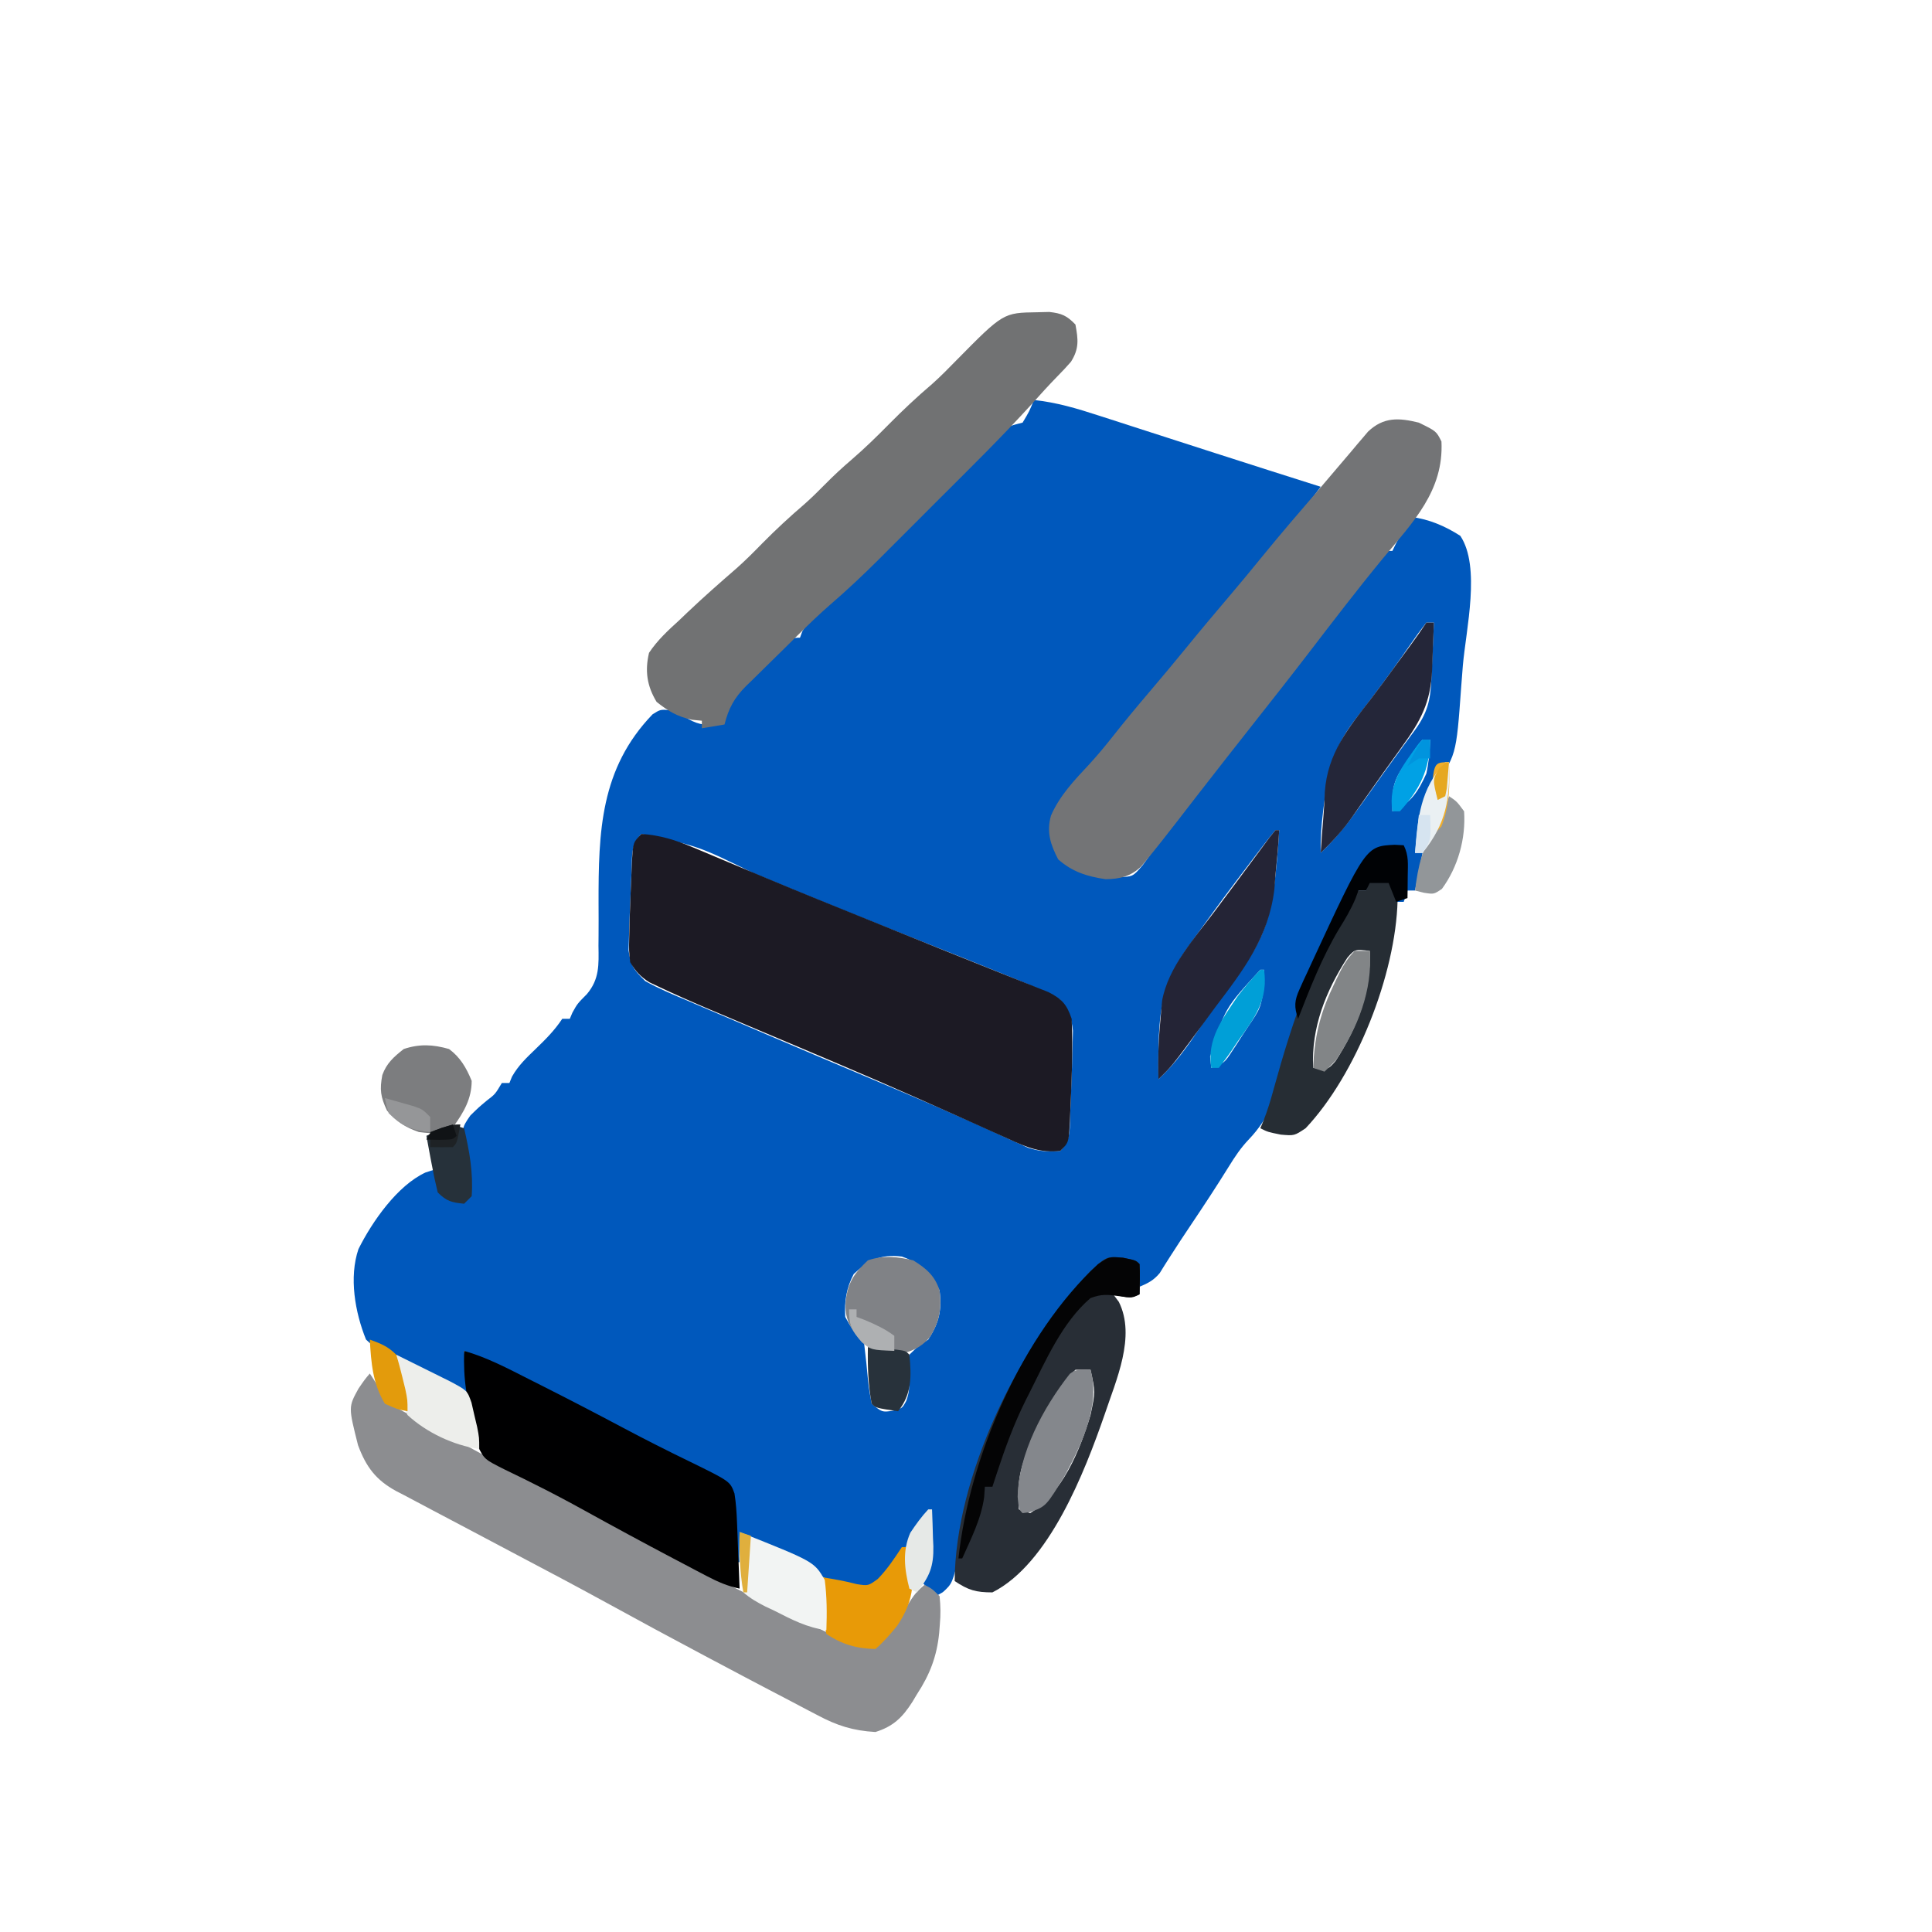 <?xml version="1.0" ?>
<svg xmlns:ns0="http://www.w3.org/2000/svg" xmlns="http://www.w3.org/2000/svg" width="512" height="512" viewBox="0 0 512 512" style="background-color: transparent;">
  <ns0:path d="M0 0 C6.012 0.639 11.455 2.262 17.191 4.133 C18.663 4.605 18.663 4.605 20.165 5.087 C23.299 6.094 26.431 7.11 29.562 8.125 C31.609 8.784 33.655 9.443 35.701 10.102 C39.765 11.409 43.828 12.72 47.891 14.032 C57.251 17.052 66.625 20.026 76 23 C75.06 24.264 74.119 25.526 73.177 26.788 C72.652 27.492 72.128 28.195 71.588 28.919 C69.279 31.945 66.812 34.818 64.312 37.688 C63.261 38.905 62.211 40.122 61.16 41.34 C60.634 41.948 60.109 42.556 59.567 43.183 C53.962 49.682 48.388 56.207 43.062 62.938 C39.308 67.678 35.374 72.249 31.424 76.826 C27.874 80.95 24.443 85.149 21.078 89.426 C19.472 91.415 17.843 93.36 16.172 95.293 C15.678 95.866 15.185 96.439 14.676 97.029 C13.712 98.144 12.743 99.254 11.767 100.36 C8.478 104.168 5.344 108.026 4.75 113.16 C5.234 116.841 5.847 118.787 8.062 121.875 C11.626 124.453 14.659 125.497 19 126 C20.131 126.142 21.261 126.284 22.426 126.43 C26.191 126.338 26.191 126.338 28.738 123.395 C29.619 122.217 30.476 121.022 31.312 119.812 C31.78 119.178 32.247 118.544 32.729 117.891 C33.697 116.576 34.657 115.255 35.608 113.928 C37.673 111.068 39.837 108.287 42 105.5 C42.826 104.425 43.651 103.349 44.477 102.273 C50.425 94.542 56.474 86.89 62.587 79.288 C67.407 73.293 72.113 67.237 76.699 61.059 C79.831 56.895 83.053 52.805 86.283 48.719 C88.137 46.373 89.973 44.038 91.695 41.594 C92.126 41.068 92.556 40.542 93 40 C93.66 40 94.32 40 95 40 C95.402 39.165 95.402 39.165 95.812 38.312 C97.101 35.803 98.529 33.407 100 31 C104.742 31.593 108.993 33.435 113 36 C118.453 44.179 114.51 60.804 113.676 70.321 C113.517 72.193 113.37 74.066 113.237 75.94 C111.915 94.436 111.915 94.436 105.562 102.839 C103.424 105.798 102.948 108.466 102.625 112.062 C102.022 117.955 102.022 117.955 101 120 C101.66 120 102.32 120 103 120 C102.34 123.3 101.68 126.6 101 130 C100.34 130 99.68 130 99 130 C98.67 130.99 98.34 131.98 98 133 C97.34 133 96.68 133 96 133 C95.34 131.35 94.68 129.7 94 128 C92.35 128 90.7 128 89 128 C88.67 128.66 88.34 129.32 88 130 C87.34 130 86.68 130 86 130 C85.736 130.717 85.471 131.433 85.199 132.172 C83.967 135.078 82.483 137.574 80.812 140.25 C74.095 151.71 70.024 163.65 66.562 176.438 C64.466 184.076 62.548 190.101 56.961 195.945 C54.803 198.206 53.266 200.53 51.625 203.188 C48.401 208.388 45.047 213.486 41.635 218.564 C39.783 221.322 37.948 224.082 36.168 226.887 C35.659 227.687 35.15 228.488 34.625 229.312 C33.995 230.328 33.995 230.328 33.352 231.363 C31.771 233.278 30.271 234.048 28 235 C27.67 233.02 27.34 231.04 27 229 C24.243 228.061 22.833 227.661 20 228 C11.58 232.783 6.722 241.874 2 250 C1.331 251.132 0.662 252.264 -0.027 253.43 C-9.211 269.495 -15.216 287.089 -19.52 305.019 C-21.612 313.646 -21.612 313.646 -24.125 315.938 C-24.744 316.288 -25.363 316.639 -26 317 C-27.32 315.68 -28.64 314.36 -30 313 C-29.34 312.01 -28.68 311.02 -28 310 C-27.858 307.398 -27.812 304.909 -27.875 302.312 C-27.884 301.611 -27.893 300.909 -27.902 300.186 C-27.926 298.457 -27.962 296.728 -28 295 C-28.508 295.785 -29.016 296.57 -29.539 297.379 C-39.876 313.155 -39.876 313.155 -43.875 314.746 C-50.306 315.514 -56.561 311.886 -61.707 308.406 C-66.538 305.444 -71.827 303.295 -77 301 C-77.33 303.31 -77.66 305.62 -78 308 C-78.33 308 -78.66 308 -79 308 C-79.049 306.903 -79.098 305.806 -79.148 304.676 C-79.224 303.221 -79.299 301.767 -79.375 300.312 C-79.406 299.591 -79.437 298.87 -79.469 298.127 C-79.739 292.284 -79.739 292.284 -82 287 C-84.545 285.348 -86.917 284.006 -89.625 282.688 C-90.385 282.302 -91.145 281.917 -91.927 281.52 C-94.278 280.332 -96.638 279.165 -99 278 C-100.374 277.309 -101.748 276.616 -103.121 275.922 C-106.418 274.259 -109.724 272.614 -113.034 270.975 C-116.277 269.367 -119.513 267.745 -122.75 266.125 C-124.057 265.471 -125.365 264.818 -126.672 264.164 C-134.781 260.109 -142.891 256.055 -151 252 C-150.67 255.63 -150.34 259.26 -150 263 C-156.734 259.671 -156.734 259.671 -159.51 258.25 C-162.781 256.578 -165.983 255.007 -169.406 253.66 C-172.47 252.371 -174.602 251.312 -177 249 C-179.914 241.795 -181.551 232.509 -179 225 C-175.345 217.704 -168.705 208.177 -161.223 204.715 C-160.489 204.479 -159.756 204.243 -159 204 C-158.608 205.134 -158.216 206.269 -157.812 207.438 C-156.41 211.18 -156.41 211.18 -153.375 212 C-152.591 212 -151.808 212 -151 212 C-149.216 210.216 -149.876 207.82 -149.867 205.445 C-149.949 202.945 -149.949 202.945 -150.508 200.305 C-151.77 193.112 -151.77 193.112 -149.355 189.625 C-147.188 187.5 -147.188 187.5 -144.98 185.656 C-142.778 183.973 -142.778 183.973 -141 181 C-140.34 181 -139.68 181 -139 181 C-138.773 180.444 -138.546 179.889 -138.312 179.316 C-136.623 176.335 -134.465 174.313 -132 171.938 C-129.318 169.345 -127.072 167.108 -125 164 C-124.34 164 -123.68 164 -123 164 C-122.66 163.196 -122.66 163.196 -122.312 162.375 C-121 160 -121 160 -118.456 157.436 C-115.115 153.456 -115.32 149.664 -115.398 144.648 C-115.386 143.306 -115.386 143.306 -115.374 141.935 C-115.351 139.082 -115.361 136.229 -115.375 133.375 C-115.401 114.424 -114.935 97.704 -101.062 83.301 C-99 82 -99 82 -96.402 82.195 C-94 83 -94 83 -91.562 84.562 C-88.497 86.282 -86.46 86.241 -83 86 C-82.671 85.019 -82.343 84.038 -82.004 83.027 C-79.796 77.881 -75.908 74.4 -71.938 70.562 C-71.205 69.831 -70.472 69.099 -69.717 68.346 C-64.281 63 -64.281 63 -62 63 C-61.691 62.165 -61.691 62.165 -61.375 61.312 C-59.864 58.772 -58.061 57.235 -55.73 55.441 C-50.868 51.391 -46.577 46.552 -42.133 42.056 C-38.882 38.77 -35.626 35.491 -32.368 32.213 C-29.899 29.727 -27.432 27.239 -24.971 24.745 C-22.123 21.858 -19.263 18.984 -16.402 16.109 C-15.52 15.212 -14.638 14.314 -13.729 13.389 C-12.492 12.152 -12.492 12.152 -11.23 10.89 C-10.508 10.161 -9.786 9.432 -9.042 8.681 C-6.911 6.927 -5.611 6.634 -3 6 C-1.216 3.016 -1.216 3.016 0 0 Z M104 59 C102.496 60.905 101.116 62.811 99.75 64.812 C96.675 69.241 93.557 73.619 90.297 77.914 C89.668 78.747 89.039 79.58 88.392 80.438 C87.151 82.077 85.903 83.71 84.647 85.337 C79.453 92.244 77.849 98.676 76.875 107.125 C76.789 107.815 76.702 108.504 76.613 109.215 C76.178 112.829 75.901 116.36 76 120 C80.366 115.924 83.745 111.43 87.188 106.562 C87.75 105.773 88.313 104.983 88.894 104.169 C90.042 102.558 91.19 100.945 92.335 99.332 C93.887 97.159 95.456 95 97.035 92.848 C97.726 91.9 97.726 91.9 98.431 90.933 C99.288 89.758 100.15 88.585 101.016 87.416 C104.239 82.965 105.074 79.646 105.316 74.234 C105.358 73.345 105.4 72.455 105.443 71.539 C105.483 70.619 105.522 69.698 105.562 68.75 C105.606 67.814 105.649 66.878 105.693 65.914 C105.799 63.61 105.901 61.305 106 59 C105.34 59 104.68 59 104 59 Z M103 90 C101.215 92.177 101.215 92.177 99.438 94.875 C98.817 95.78 98.197 96.685 97.559 97.617 C94.915 101.659 94.91 104.159 95 109 C99.84 106.947 101.882 103.706 104 99 C104.641 95.994 104.922 93.069 105 90 C104.34 90 103.68 90 103 90 Z M64 114 C62.894 115.315 61.833 116.667 60.789 118.031 C60.126 118.897 59.463 119.763 58.78 120.655 C50.1 132.104 50.1 132.104 41.688 143.75 C41.251 144.355 40.814 144.96 40.364 145.584 C36.214 151.589 33.82 158.191 33.312 165.5 C33.248 166.414 33.184 167.328 33.117 168.27 C32.949 172.187 32.936 176.079 33 180 C37.529 175.839 40.791 171.17 44.188 166.062 C50.751 156.232 50.751 156.232 53.965 152.203 C60.612 143.81 62.956 136.546 64 126 C64.126 124.786 64.253 123.571 64.383 122.32 C64.637 119.547 64.847 116.781 65 114 C64.67 114 64.34 114 64 114 Z M-104 115 C-106.861 117.861 -106.465 120.84 -106.625 124.688 C-106.66 125.442 -106.695 126.196 -106.731 126.974 C-106.799 128.541 -106.861 130.108 -106.917 131.675 C-106.971 133.18 -107.032 134.684 -107.103 136.188 C-107.196 138.208 -107.255 140.229 -107.312 142.25 C-107.35 143.431 -107.387 144.612 -107.426 145.828 C-106.872 149.956 -105.99 151.058 -103 154 C-99.432 155.999 -95.699 157.554 -91.93 159.133 C-90.821 159.61 -89.712 160.088 -88.569 160.579 C-85.01 162.108 -81.443 163.616 -77.875 165.125 C-75.559 166.116 -73.244 167.108 -70.93 168.102 C-61.614 172.093 -52.28 176.04 -42.941 179.977 C-30.934 185.041 -18.969 190.146 -7.145 195.627 C-6.153 196.074 -5.162 196.52 -4.141 196.98 C-3.29 197.371 -2.44 197.762 -1.563 198.165 C1.456 199.149 3.843 199.283 7 199 C9.948 196.052 9.47 192.779 9.625 188.812 C9.661 188.011 9.697 187.21 9.733 186.384 C9.836 183.923 9.92 181.462 10 179 C10.029 178.262 10.057 177.525 10.087 176.765 C10.161 174.74 10.206 172.713 10.25 170.688 C10.276 169.516 10.302 168.344 10.328 167.137 C9.951 163.529 9.126 161.917 7 159 C4.691 157.439 4.691 157.439 1.832 156.297 C0.668 155.792 -0.497 155.288 -1.697 154.768 C-3.13 154.175 -4.564 153.586 -6 153 C-6.85 152.652 -7.699 152.304 -8.575 151.946 C-15.802 149.001 -23.056 146.123 -30.312 143.25 C-45.112 137.381 -59.873 131.438 -74.554 125.279 C-88.841 118.251 -88.841 118.251 -104 115 Z M60 151 C50.586 161.221 50.586 161.221 46.688 174.062 C46.791 175.032 46.894 176.001 47 177 C50.306 175.898 50.64 175.469 52.445 172.691 C52.882 172.027 53.319 171.362 53.77 170.678 C54.217 169.98 54.664 169.282 55.125 168.562 C55.58 167.868 56.035 167.174 56.504 166.459 C60.131 161.109 60.131 161.109 61.062 154.875 C61.042 153.596 61.021 152.317 61 151 C60.67 151 60.34 151 60 151 Z M-47.75 231.625 C-49.679 235.289 -50.264 238.87 -50 243 C-48.511 245.779 -47.212 247.788 -45 250 C-44.587 253.392 -44.227 256.782 -43.926 260.186 C-43.717 262.137 -43.366 264.072 -43 266 C-40.244 268.266 -40.244 268.266 -37.438 267.875 C-34.911 267.241 -34.911 267.241 -33.836 265.258 C-32.856 262.611 -32.961 260.8 -33.188 258 C-33.25 255.328 -33.25 255.328 -33 253 C-30.688 250.75 -30.688 250.75 -28 249 C-25.155 244.585 -24.347 241.223 -25 236 C-27.435 231.129 -29.877 228.844 -35 227 C-40.585 226.316 -43.699 227.863 -47.75 231.625 Z " fill="#0058BC" transform="translate(274,106)"/>
  <ns0:path d="M0 0 C4.974 0.333 9.076 1.634 13.645 3.562 C14.59 3.957 14.59 3.957 15.554 4.359 C16.923 4.932 18.291 5.507 19.657 6.087 C22.637 7.349 25.625 8.594 28.612 9.84 C30.217 10.509 31.821 11.178 33.424 11.849 C42.168 15.501 50.952 19.052 59.739 22.598 C62.428 23.684 65.116 24.771 67.804 25.86 C75.044 28.791 82.285 31.72 89.54 34.611 C91.491 35.389 93.44 36.17 95.389 36.952 C97.681 37.871 99.976 38.784 102.273 39.69 C103.265 40.089 104.256 40.488 105.277 40.898 C106.125 41.235 106.974 41.572 107.847 41.919 C111.406 43.706 112.738 45.215 114 49 C114.373 57.255 114.009 65.563 113.625 73.812 C113.579 74.986 113.579 74.986 113.532 76.184 C113.235 81.765 113.235 81.765 111 84 C105.829 84.626 101.943 82.995 97.344 80.871 C96.588 80.534 95.833 80.197 95.055 79.849 C93.403 79.111 91.754 78.368 90.107 77.62 C85.57 75.562 81.017 73.54 76.465 71.516 C75.487 71.079 74.508 70.643 73.5 70.194 C59.579 64.006 45.531 58.108 31.497 52.182 C28.113 50.753 24.73 49.32 21.348 47.887 C20.348 47.467 19.349 47.046 18.319 46.613 C13.666 44.641 9.044 42.61 4.478 40.445 C3.687 40.071 2.896 39.697 2.082 39.313 C-0.302 37.81 -1.54 36.4 -3 34 C-3.328 30.926 -3.328 30.926 -3.25 27.312 C-3.222 25.995 -3.193 24.678 -3.164 23.32 C-3.112 21.88 -3.057 20.44 -3 19 C-2.974 18.231 -2.948 17.463 -2.921 16.671 C-2.837 14.342 -2.735 12.015 -2.625 9.688 C-2.579 8.585 -2.579 8.585 -2.532 7.46 C-2.234 2.234 -2.234 2.234 0 0 Z " fill="#1C1A24" transform="translate(170,221)"/>
  <ns0:path d="M0 0 C4.634 2.268 4.634 2.268 6 5 C6.644 18.089 -1.541 26.369 -9.551 36.023 C-16.303 44.23 -22.766 52.674 -29.232 61.107 C-34.1 67.448 -39.052 73.722 -44 80 C-45.772 82.249 -47.542 84.499 -49.312 86.75 C-49.755 87.312 -50.197 87.874 -50.653 88.453 C-53.313 91.838 -55.958 95.233 -58.594 98.637 C-59.211 99.433 -59.828 100.229 -60.464 101.05 C-61.662 102.597 -62.859 104.146 -64.054 105.696 C-66.722 109.142 -69.414 112.568 -72.184 115.934 C-72.863 116.764 -72.863 116.764 -73.556 117.611 C-76.295 120.245 -79.271 120.967 -83 121 C-87.935 120.264 -91.787 119.065 -95.562 115.75 C-97.612 111.828 -98.706 108.53 -97.477 104.125 C-95.125 98.774 -91.305 94.789 -87.352 90.559 C-85.159 88.173 -83.129 85.732 -81.125 83.188 C-78.015 79.242 -74.818 75.387 -71.562 71.562 C-68.168 67.573 -64.806 63.563 -61.5 59.5 C-57.751 54.895 -53.929 50.358 -50.084 45.834 C-47.205 42.44 -44.368 39.017 -41.562 35.562 C-36.69 29.583 -31.672 23.735 -26.631 17.898 C-24.905 15.889 -23.194 13.867 -21.484 11.844 C-20.323 10.479 -19.162 9.114 -18 7.75 C-17.46 7.106 -16.92 6.462 -16.364 5.798 C-15.852 5.199 -15.34 4.601 -14.812 3.984 C-14.365 3.456 -13.918 2.927 -13.457 2.382 C-9.334 -1.528 -5.309 -1.306 0 0 Z " fill="#737476" transform="translate(376,112)"/>
  <ns0:path d="M0 0 C2 3 2 3 2.652 4.91 C4.808 8.253 8.105 9.61 11.562 11.438 C12.581 11.991 12.581 11.991 13.619 12.557 C15.018 13.317 16.419 14.074 17.823 14.826 C20.059 16.032 22.278 17.264 24.496 18.504 C28.798 20.9 33.139 23.214 37.5 25.5 C38.705 26.133 38.705 26.133 39.934 26.78 C44.622 29.24 49.317 31.685 54.02 34.117 C56.117 35.203 58.215 36.289 60.312 37.375 C61.373 37.924 62.434 38.473 63.527 39.039 C70.409 42.614 77.217 46.304 84 50.062 C94.878 56.07 106.019 61.515 117.295 66.734 C119.038 67.55 120.768 68.392 122.482 69.266 C126.181 71.092 128.612 71.988 132.797 72.117 C136.987 70.656 138.018 68.909 140.25 65.125 C144.324 58.362 144.324 58.362 147 56 C148.996 57.027 148.996 57.027 151 59 C151.275 61.72 151.301 63.88 151.062 66.562 C151.007 67.28 150.951 67.997 150.894 68.736 C150.27 74.95 148.43 79.763 145 85 C144.594 85.678 144.188 86.356 143.77 87.055 C141.12 91.188 138.696 93.527 134 95 C128.03 94.652 123.767 93.293 118.539 90.484 C117.854 90.129 117.169 89.774 116.463 89.407 C114.302 88.283 112.151 87.142 110 86 C108.627 85.282 107.253 84.565 105.878 83.85 C101.7 81.669 97.537 79.461 93.375 77.25 C91.867 76.451 90.359 75.651 88.852 74.852 C80.032 70.17 71.245 65.433 62.495 60.623 C54.71 56.356 46.863 52.211 39.011 48.069 C34.626 45.754 30.246 43.43 25.865 41.107 C22.842 39.503 19.816 37.904 16.784 36.315 C14.224 34.974 11.673 33.615 9.125 32.25 C8.431 31.893 7.737 31.536 7.022 31.167 C1.594 28.217 -0.982 24.733 -3.117 19 C-5.677 8.867 -5.677 8.867 -3 4 C-1.375 1.625 -1.375 1.625 0 0 Z " fill="#8C8D90" transform="translate(98,364)"/>
  <ns0:path d="M0 0 C1.049 -0.026 2.099 -0.052 3.18 -0.078 C6.488 0.29 7.824 0.873 10.125 3.25 C10.87 7.247 11.135 9.652 8.938 13.129 C7.802 14.437 6.616 15.702 5.396 16.932 C3.076 19.3 0.87 21.745 -1.344 24.215 C-9.194 32.857 -17.519 41.044 -25.782 49.288 C-28.57 52.07 -31.353 54.858 -34.135 57.646 C-35.927 59.438 -37.719 61.229 -39.512 63.02 C-40.333 63.843 -41.154 64.666 -42 65.514 C-46.227 69.724 -50.531 73.768 -55.052 77.661 C-57.74 80.004 -60.295 82.471 -62.836 84.973 C-63.353 85.481 -63.869 85.99 -64.402 86.514 C-65.477 87.575 -66.55 88.638 -67.623 89.702 C-68.714 90.782 -69.81 91.857 -70.91 92.928 C-72.52 94.496 -74.117 96.076 -75.711 97.66 C-76.2 98.132 -76.69 98.604 -77.194 99.091 C-80.318 102.235 -81.781 104.967 -82.875 109.25 C-85.845 109.745 -85.845 109.745 -88.875 110.25 C-88.875 109.59 -88.875 108.93 -88.875 108.25 C-89.741 108.168 -90.607 108.085 -91.5 108 C-95.431 107.126 -97.735 105.748 -100.875 103.25 C-103.425 99.033 -104.006 95.048 -102.875 90.25 C-100.64 86.9 -97.846 84.324 -94.875 81.625 C-94.131 80.913 -93.387 80.202 -92.621 79.469 C-88.404 75.465 -84.043 71.638 -79.652 67.827 C-77.29 65.731 -75.077 63.512 -72.875 61.25 C-69.29 57.621 -65.612 54.209 -61.738 50.895 C-59.87 49.246 -58.12 47.527 -56.375 45.75 C-54.045 43.378 -51.654 41.159 -49.125 39 C-45.717 36.067 -42.531 32.949 -39.375 29.75 C-35.663 25.987 -31.857 22.419 -27.832 18.992 C-25.597 17.003 -23.526 14.892 -21.438 12.75 C-8.992 0.132 -8.992 0.132 0 0 Z " fill="#717273" transform="translate(274.875,82.75)"/>
  <ns0:path d="M0 0 C6.09 1.737 11.561 4.651 17.188 7.5 C18.25 8.035 19.313 8.569 20.408 9.12 C27.751 12.827 35.046 16.616 42.308 20.477 C48.069 23.534 53.881 26.473 59.752 29.313 C70.488 34.578 70.488 34.578 71.644 37.788 C72.055 40.344 72.216 42.834 72.316 45.422 C72.358 46.447 72.4 47.471 72.443 48.527 C72.483 49.591 72.522 50.654 72.562 51.75 C72.606 52.829 72.649 53.908 72.693 55.02 C72.799 57.68 72.901 60.34 73 63 C69.815 62.336 67.228 61.209 64.352 59.699 C63.44 59.223 62.528 58.746 61.589 58.255 C60.611 57.738 59.633 57.221 58.625 56.688 C57.606 56.152 56.586 55.617 55.536 55.065 C47.66 50.913 39.829 46.682 32.037 42.375 C27.555 39.904 23.056 37.505 18.469 35.234 C17.151 34.573 17.151 34.573 15.806 33.899 C14.149 33.073 12.485 32.263 10.812 31.472 C5.372 28.743 5.372 28.743 3.586 25.176 C3.393 24.128 3.199 23.08 3 22 C2.719 20.805 2.438 19.61 2.148 18.379 C1.893 17.119 1.638 15.86 1.375 14.562 C1.115 13.306 0.854 12.049 0.586 10.754 C0.015 7.099 -0.105 3.692 0 0 Z " fill="#000001" transform="translate(123,358)"/>
  <ns0:path d="M0 0 C3.375 0.688 3.375 0.688 4.375 1.688 C4.516 4.358 4.417 7.012 4.375 9.688 C1.708 11.021 0.208 10.359 -2.625 9.688 C-2.13 10.348 -1.635 11.007 -1.125 11.688 C3.471 20.88 -1.866 32.472 -4.91 41.617 C-10.154 56.695 -19.553 81.082 -34.625 88.688 C-39.004 88.688 -40.987 88.113 -44.625 85.688 C-44.498 58.052 -27.621 23.291 -8.719 3.621 C-4.388 -0.378 -4.388 -0.378 0 0 Z M-12.625 29.688 C-16.737 33.826 -19.282 38.411 -21.812 43.625 C-22.155 44.302 -22.497 44.98 -22.85 45.678 C-25.59 51.228 -27.971 56.82 -27.75 63.125 C-27.709 64.301 -27.668 65.476 -27.625 66.688 C-26.635 67.017 -25.645 67.347 -24.625 67.688 C-16.024 62.336 -11.457 51.111 -8.625 41.688 C-7.332 35.559 -7.332 35.559 -8.625 29.688 C-9.945 29.688 -11.265 29.688 -12.625 29.688 Z " fill="#282E36" transform="translate(297.625,333.312)"/>
  <ns0:path d="M0 0 C0.33 0 0.66 0 1 0 C0.78 4.014 0.405 8.001 0 12 C-0.092 13.218 -0.183 14.436 -0.277 15.691 C-1.835 28.45 -8.381 36.949 -16 47 C-17.142 48.55 -18.281 50.102 -19.418 51.656 C-27.434 62.544 -27.434 62.544 -31 66 C-31.203 60.319 -30.929 54.719 -30.375 49.062 C-30.259 47.775 -30.143 46.487 -30.023 45.16 C-28.412 36.318 -21.454 28.638 -16.188 21.625 C-15.579 20.809 -14.971 19.992 -14.345 19.151 C-13.132 17.523 -11.916 15.897 -10.699 14.272 C-9.166 12.222 -7.643 10.166 -6.125 8.105 C-5.313 7.008 -4.5 5.91 -3.688 4.812 C-2.99 3.87 -2.293 2.928 -1.574 1.957 C-1.055 1.311 -0.535 0.665 0 0 Z " fill="#242436" transform="translate(338,220)"/>
  <ns0:path d="M0 0 C2.375 -0.125 2.375 -0.125 5 0 C7 2 7 2 7.375 5.625 C6.872 25.261 -3.597 51.801 -17 66 C-20 68 -20 68 -23.562 67.688 C-27 67 -27 67 -29 66 C-28.55 64.919 -28.55 64.919 -28.09 63.817 C-27.078 61.202 -26.285 58.635 -25.555 55.93 C-20.407 37.305 -14.419 18.85 -3 3 C-2.34 3 -1.68 3 -1 3 C-0.67 2.01 -0.34 1.02 0 0 Z M-5.938 20.812 C-11.655 29.648 -15.546 39.357 -15 50 C-11.045 50.455 -11.045 50.455 -9.062 48.188 C-3.222 39.162 0.378 29.782 0 19 C-3.955 18.545 -3.955 18.545 -5.938 20.812 Z " fill="#262D34" transform="translate(363,233)"/>
  <ns0:path d="M0 0 C0.66 0 1.32 0 2 0 C1.89 3.23 1.759 6.459 1.625 9.688 C1.579 11.056 1.579 11.056 1.531 12.451 C1.152 21.152 -1.469 25.983 -6.5 32.938 C-7.032 33.681 -7.565 34.424 -8.114 35.19 C-9.208 36.719 -10.305 38.245 -11.403 39.771 C-12.896 41.855 -14.372 43.949 -15.84 46.051 C-16.279 46.677 -16.719 47.303 -17.172 47.948 C-17.989 49.111 -18.803 50.277 -19.613 51.445 C-22.137 55.014 -24.848 57.999 -28 61 C-27.807 57.892 -27.58 54.793 -27.309 51.691 C-27.118 49.412 -26.975 47.127 -26.91 44.84 C-26.173 34.617 -20.716 27.995 -14.658 20.156 C-12.496 17.345 -10.41 14.482 -8.324 11.615 C-6.951 9.729 -5.567 7.852 -4.18 5.977 C-2.743 4.015 -1.348 2.023 0 0 Z " fill="#242639" transform="translate(378,165)"/>
  <ns0:path d="M0 0 C3.438 2.121 5.776 4.104 7 8 C7.558 12.931 6.975 16.36 4.324 20.48 C1.879 23.286 -0.444 24.111 -4 25 C-7.755 24.886 -10.744 24.119 -13.582 21.59 C-16.721 17.908 -18.249 15.524 -17.875 10.75 C-17.261 5.738 -15.628 3.456 -12 0 C-7.82 -1.393 -4.267 -0.975 0 0 Z " fill="#808286" transform="translate(242,334)"/>
  <ns0:path d="M0 0 C3 2.218 4.587 4.993 6 8.438 C6 13.13 3.934 16.699 1.25 20.438 C-1.998 22.693 -4.121 22.468 -8 22 C-11.811 20.655 -13.718 19.311 -16.438 16.312 C-18.158 12.665 -18.405 10.783 -17.684 6.898 C-16.548 3.745 -14.587 2.033 -12 0 C-7.811 -1.396 -4.243 -1.213 0 0 Z " fill="#7C7D7F" transform="translate(119,278)"/>
  <ns0:path d="M0 0 C0.66 0 1.32 0 2 0 C3.433 8.31 3.56 13.784 -1.262 20.879 C-3.08 23.097 -4.82 25.13 -7 27 C-11.941 26.908 -15.915 25.776 -20 23 C-20.637 20.17 -20.886 18.142 -20.875 15.312 C-20.896 14.611 -20.916 13.909 -20.938 13.186 C-20.985 11.458 -20.996 9.729 -21 8 C-17.926 8.492 -14.949 9.014 -11.938 9.812 C-8.913 10.283 -8.913 10.283 -6.375 8.438 C-3.832 5.827 -2 3.035 0 0 Z " fill="#E89A07" transform="translate(239,410)"/>
  <ns0:path d="M0 0 C19.752 7.854 19.752 7.854 22.562 12.688 C23.151 17.145 23.16 21.512 23 26 C17.927 25.371 13.746 23.165 9.25 20.875 C8.47 20.509 7.69 20.143 6.887 19.766 C4.707 18.651 2.849 17.606 1 16 C-0.012 12.504 -0.012 12.504 0 9 C-0.032 8.125 -0.064 7.249 -0.098 6.348 C-0.086 5.594 -0.074 4.839 -0.062 4.062 C-0.053 3.29 -0.044 2.518 -0.035 1.723 C-0.024 1.154 -0.012 0.586 0 0 Z " fill="#F2F4F3" transform="translate(196,406)"/>
  <ns0:path d="M0 0 C2.639 9.456 -2.239 19.461 -6.645 27.77 C-11.779 36.219 -11.779 36.219 -16.121 37.746 C-16.741 37.83 -17.361 37.914 -18 38 C-19 37 -19 37 -19.312 33.688 C-19.088 22.192 -12.52 10.019 -5.504 1.098 C-4 0 -4 0 0 0 Z " fill="#84878C" transform="translate(289,363)"/>
  <ns0:path d="M0 0 C2.605 1.289 5.209 2.581 7.812 3.875 C8.55 4.24 9.288 4.605 10.049 4.98 C10.761 5.335 11.473 5.689 12.207 6.055 C12.862 6.379 13.516 6.704 14.191 7.039 C18.826 9.502 18.826 9.502 19.949 12.715 C20.315 14.31 20.315 14.31 20.688 15.938 C20.939 16.998 21.19 18.059 21.449 19.152 C22 22 22 22 22 25 C15.218 24.033 8.079 20.67 3 16 C0.303 10.773 0 5.799 0 0 Z " fill="#EDEEEB" transform="translate(105,359)"/>
  <ns0:path d="M0 0 C1.32 0 2.64 0 4 0 C4.8 10.402 0.795 20.443 -5 29 C-5.972 30.027 -6.965 31.037 -8 32 C-8.99 31.67 -9.98 31.34 -11 31 C-10.705 23.243 -9.305 17.016 -6 10 C-5.643 9.23 -5.286 8.461 -4.918 7.668 C-3.518 4.757 -2.299 2.299 0 0 Z " fill="#828587" transform="translate(359,252)"/>
  <ns0:path d="M0 0 C1.397 6.085 2.447 11.745 2 18 C1.34 18.66 0.68 19.32 0 20 C-3.297 19.67 -4.623 19.377 -7 17 C-7.624 14.451 -8.159 11.953 -8.625 9.375 C-8.759 8.669 -8.893 7.962 -9.031 7.234 C-9.361 5.491 -9.681 3.746 -10 2 C-3.375 -1.125 -3.375 -1.125 0 0 Z " fill="#26313A" transform="translate(123,299)"/>
  <ns0:path d="M0 0 C2.062 1.375 2.062 1.375 4 4 C4.486 11.241 2.396 18.725 -1.875 24.562 C-4 26 -4 26 -6.633 25.59 C-7.414 25.395 -8.195 25.201 -9 25 C-8.183 18.364 -7.027 13.302 -3.176 7.793 C-1.575 5.351 -0.77 2.8 0 0 Z " fill="#929699" transform="translate(384,211)"/>
  <ns0:path d="M0 0 C1.646 0.14 3.292 0.287 4.938 0.438 C6.312 0.559 6.312 0.559 7.715 0.684 C10 1 10 1 11 2 C11.546 7.668 11.702 12.372 8 17 C2.125 16.125 2.125 16.125 1 15 C0.069 9.93 -0.09 5.129 0 0 Z " fill="#28323B" transform="translate(230,357)"/>
  <ns0:path d="M0 0 C0.784 0.041 1.567 0.083 2.375 0.125 C3.757 2.89 3.47 5.171 3.438 8.25 C3.428 9.346 3.419 10.441 3.41 11.57 C3.399 12.413 3.387 13.256 3.375 14.125 C2.385 14.455 1.395 14.785 0.375 15.125 C-0.285 13.475 -0.945 11.825 -1.625 10.125 C-3.275 10.125 -4.925 10.125 -6.625 10.125 C-6.955 10.785 -7.285 11.445 -7.625 12.125 C-8.285 12.125 -8.945 12.125 -9.625 12.125 C-9.889 12.842 -10.154 13.558 -10.426 14.297 C-11.658 17.203 -13.142 19.699 -14.812 22.375 C-19.304 29.924 -22.441 37.957 -25.625 46.125 C-26.697 42.921 -26.612 41.316 -25.219 38.254 C-24.891 37.521 -24.562 36.788 -24.224 36.033 C-23.862 35.259 -23.499 34.485 -23.125 33.688 C-22.758 32.887 -22.39 32.087 -22.012 31.262 C-7.674 0.365 -7.674 0.365 0 0 Z " fill="#000205" transform="translate(369.625,223.875)"/>
  <ns0:path d="M0 0 C2.915 1.074 4.778 1.778 7 4 C7.614 5.958 8.146 7.942 8.625 9.938 C8.885 10.998 9.146 12.059 9.414 13.152 C10 16 10 16 10 19 C7.188 18.438 7.188 18.438 4 17 C0.754 11.628 0.361 6.184 0 0 Z " fill="#E39B0C" transform="translate(98,355)"/>
  <ns0:path d="M0 0 C0.33 0 0.66 0 1 0 C2.07 8.1 -1.396 12.562 -6 19 C-6.498 19.745 -6.995 20.49 -7.508 21.258 C-8.607 22.884 -9.795 24.45 -11 26 C-11.66 26 -12.32 26 -13 26 C-14.206 18.422 -10.122 13.1 -6 7 C-4.102 4.497 -2.174 2.278 0 0 Z " fill="#009FD7" transform="translate(334,257)"/>
  <ns0:path d="M0 0 C0.33 0 0.66 0 1 0 C1.109 2.543 1.188 5.081 1.25 7.625 C1.284 8.338 1.317 9.051 1.352 9.785 C1.45 15.142 0.352 17.816 -3 22 C-3.66 21.67 -4.32 21.34 -5 21 C-6.309 15.961 -6.904 11.034 -4.758 6.203 C-3.283 3.987 -1.817 1.945 0 0 Z " fill="#E6E9E7" transform="translate(246,400)"/>
  <ns0:path d="M0 0 C3.375 0.688 3.375 0.688 4.375 1.688 C4.516 4.358 4.417 7.012 4.375 9.688 C2.375 10.688 2.375 10.688 -1 10.188 C-4.277 9.736 -5.644 9.597 -8.625 10.688 C-16.115 17.099 -20.45 27.181 -24.812 35.812 C-25.146 36.469 -25.479 37.126 -25.822 37.802 C-28.857 43.913 -31.187 50.209 -33.312 56.688 C-33.564 57.451 -33.815 58.214 -34.074 59 C-34.256 59.557 -34.438 60.114 -34.625 60.688 C-35.285 60.688 -35.945 60.688 -36.625 60.688 C-36.687 61.595 -36.749 62.502 -36.812 63.438 C-37.596 69.195 -40.283 74.424 -42.625 79.688 C-42.955 79.688 -43.285 79.688 -43.625 79.688 C-40.727 52.711 -26.739 20.263 -6.625 1.688 C-3.625 -0.312 -3.625 -0.312 0 0 Z " fill="#040405" transform="translate(297.625,333.312)"/>
  <ns0:path d="M0 0 C0.66 0 1.32 0 2 0 C2 0.66 2 1.32 2 2 C3.083 2.402 3.083 2.402 4.188 2.812 C7.036 4.015 9.514 5.153 12 7 C12 8.32 12 9.64 12 11 C5.954 10.763 5.954 10.763 3.422 8.738 C0.671 5.601 0 4.251 0 0 Z " fill="#AEB0B2" transform="translate(225,347)"/>
  <ns0:path d="M0 0 C1.627 0.45 3.252 0.911 4.875 1.375 C5.78 1.63 6.685 1.885 7.617 2.148 C10 3 10 3 12 5 C12 6.32 12 7.64 12 9 C7.156 8.549 4.46 7.46 1 4 C0.363 1.863 0.363 1.863 0 0 Z " fill="#959698" transform="translate(102,291)"/>
  <ns0:path d="M0 0 C0.219 6.055 0.207 11.308 -2 17 C-3.574 18.691 -3.574 18.691 -5 20 C-4.913 17.415 -4.806 14.834 -4.688 12.25 C-4.665 11.52 -4.642 10.791 -4.619 10.039 C-4.117 0 -4.117 0 0 0 Z " fill="#F0AE2C" transform="translate(384,202)"/>
  <ns0:path d="M0 0 C0.66 0 1.32 0 2 0 C1.871 7.97 -0.635 13.065 -6 19 C-6.66 19 -7.32 19 -8 19 C-9.157 11.56 -5.231 6.864 -1 1 C-0.67 0.67 -0.34 0.34 0 0 Z " fill="#00A1E5" transform="translate(377,196)"/>
  <ns0:path d="M0 0 C0.33 0 0.66 0 1 0 C1.35 9.655 0.213 16.389 -6 24 C-6.66 24 -7.32 24 -8 24 C-7.289 14.698 -6.623 7.125 0 0 Z " fill="#EAF0F3" transform="translate(383,202)"/>
  <ns0:path d="M0 0 C-0.875 4.875 -0.875 4.875 -2 6 C-4 6.041 -6 6.043 -8 6 C-8 4.68 -8 3.36 -8 2 C-2.25 0 -2.25 0 0 0 Z " fill="#1E2225" transform="translate(122,298)"/>
  <ns0:path d="M0 0 C0.99 0.33 1.98 0.66 3 1 C2.67 5.95 2.34 10.9 2 16 C1.67 16 1.34 16 1 16 C0.083 10.615 -0.111 5.458 0 0 Z " fill="#E0AF3D" transform="translate(196,406)"/>
  <ns0:path d="M0 0 C0.99 0 1.98 0 3 0 C3.25 6.625 3.25 6.625 1 10 C0.34 10 -0.32 10 -1 10 C-0.67 6.7 -0.34 3.4 0 0 Z " fill="#D6E4F0" transform="translate(376,216)"/>
  <ns0:path d="M0 0 C0.33 0 0.66 0 1 0 C0.886 1.48 0.759 2.959 0.625 4.438 C0.521 5.673 0.521 5.673 0.414 6.934 C0.277 7.616 0.141 8.297 0 9 C-0.99 9.495 -0.99 9.495 -2 10 C-3.349 4.603 -3.349 4.603 -1.625 1.625 C-1.089 1.089 -0.553 0.553 0 0 Z " fill="#E6A821" transform="translate(383,202)"/>
  <ns0:path d="M0 0 C0.66 0 1.32 0 2 0 C2 1.65 2 3.3 2 5 C1.01 5 0.02 5 -1 5 C-1.99 5.66 -2.98 6.32 -4 7 C-2.796 4.506 -1.546 2.319 0 0 Z " fill="#0094DE" transform="translate(377,196)"/>
  <ns0:path d="M0 0 C0.33 0.99 0.66 1.98 1 3 C0 4 0 4 -3.562 4.062 C-4.697 4.042 -5.831 4.021 -7 4 C-6 2 -6 2 -2.938 0.875 C-1.483 0.442 -1.483 0.442 0 0 Z " fill="#101316" transform="translate(120,298)"/>
</svg>
